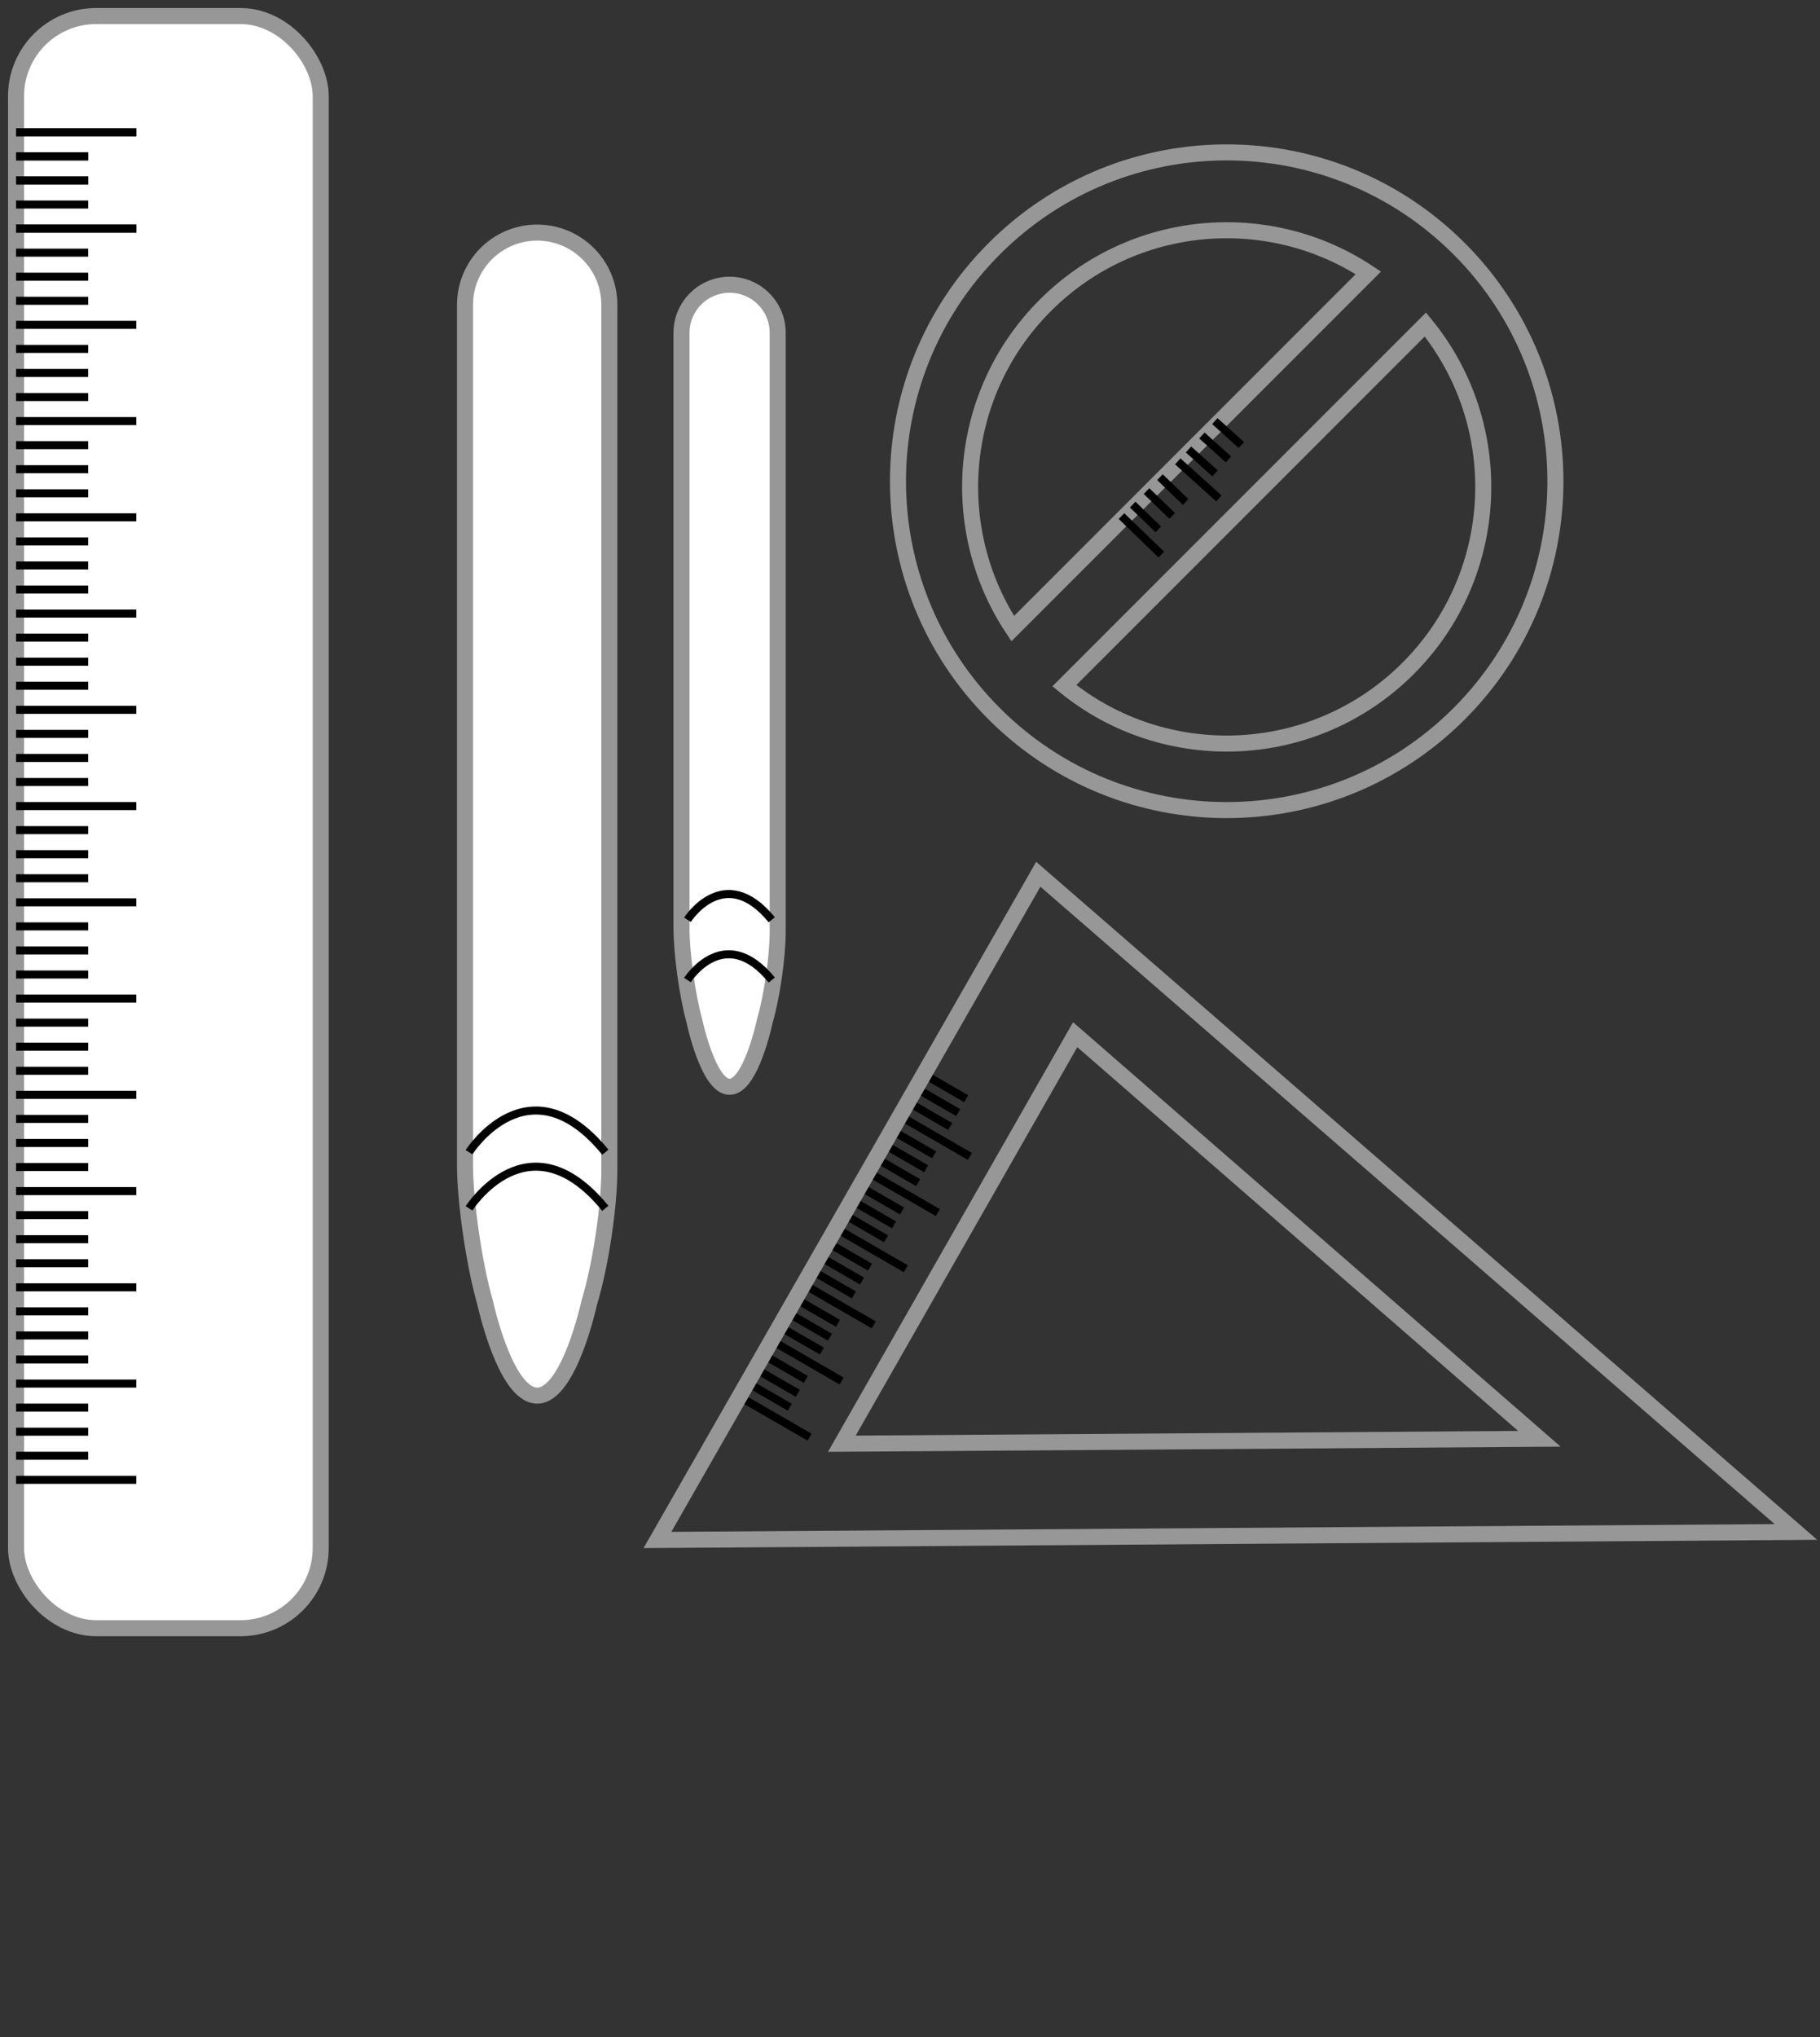 <svg viewBox="0 0 227 254" version="1.1" xmlns="http://www.w3.org/2000/svg" xmlns:xlink="http://www.w3.org/1999/xlink" xmlns:sketch="http://www.bohemiancoding.com/sketch/ns">
    <rect x="0" y="0" width="227" height="254" fill="#333333" stroke="none"/>
    <!-- Generator: Sketch 3.3.3 (12072) - http://www.bohemiancoding.com/sketch -->
    <title>design</title>
    <desc>Created with Sketch.</desc>
    <defs></defs>
    <g id="Page-1" stroke="none" stroke-width="1" fill="none" fill-rule="evenodd" sketch:type="MSPage">
        <g id="design" sketch:type="MSLayerGroup" transform="translate(2, 1)">
            <g id="Group" sketch:type="MSShapeGroup">
                <g id="ruler">
                    <rect id="Rectangle-6" stroke="#979797" stroke-width="2" fill="#FFFFFF" x="0" y="1" width="38" height="201" rx="10"></rect>
                    <path d="M0.5,15.5 L14.5,15.5" id="Line" stroke="#000000" stroke-linecap="square"></path>
                    <path d="M0.5,15.5 L14.5,15.5" id="Line-Copy-4" stroke="#000000" stroke-linecap="square"></path>
                    <path d="M0.5,27.5 L14.5,27.5" id="Line-Copy-5" stroke="#000000" stroke-linecap="square"></path>
                    <path d="M0.5,18.5 L8.5,18.5" id="Line-Copy" stroke="#000000" stroke-linecap="square"></path>
                    <path d="M0.5,21.5 L8.5,21.5" id="Line-Copy-2" stroke="#000000" stroke-linecap="square"></path>
                    <path d="M0.5,27.5 L14.5,27.5" id="Line-Copy-8" stroke="#000000" stroke-linecap="square"></path>
                    <path d="M0.5,18.5 L8.5,18.5" id="Line-Copy-6" stroke="#000000" stroke-linecap="square"></path>
                    <path d="M0.5,21.5 L8.5,21.5" id="Line-Copy-7" stroke="#000000" stroke-linecap="square"></path>
                    <path d="M0.5,24.5 L8.5,24.5" id="Line-Copy-3" stroke="#000000" stroke-linecap="square"></path>
                    <path d="M0.5,39.5 L14.5,39.5" id="Line-Copy-8" stroke="#000000" stroke-linecap="square"></path>
                    <path d="M0.5,30.5 L8.5,30.5" id="Line-Copy-6" stroke="#000000" stroke-linecap="square"></path>
                    <path d="M0.5,33.5 L8.5,33.5" id="Line-Copy-7" stroke="#000000" stroke-linecap="square"></path>
                    <path d="M0.5,36.5 L8.5,36.5" id="Line-Copy-3" stroke="#000000" stroke-linecap="square"></path>
                    <path d="M0.5,51.5 L14.5,51.5" id="Line-Copy-8" stroke="#000000" stroke-linecap="square"></path>
                    <path d="M0.5,42.5 L8.5,42.5" id="Line-Copy-6" stroke="#000000" stroke-linecap="square"></path>
                    <path d="M0.5,45.5 L8.5,45.5" id="Line-Copy-7" stroke="#000000" stroke-linecap="square"></path>
                    <path d="M0.5,48.5 L8.5,48.5" id="Line-Copy-3" stroke="#000000" stroke-linecap="square"></path>
                    <path d="M0.5,63.5 L14.5,63.5" id="Line-Copy-8" stroke="#000000" stroke-linecap="square"></path>
                    <path d="M0.5,54.5 L8.5,54.5" id="Line-Copy-6" stroke="#000000" stroke-linecap="square"></path>
                    <path d="M0.5,57.5 L8.5,57.5" id="Line-Copy-7" stroke="#000000" stroke-linecap="square"></path>
                    <path d="M0.5,60.5 L8.5,60.5" id="Line-Copy-3" stroke="#000000" stroke-linecap="square"></path>
                    <path d="M0.5,75.5 L14.5,75.5" id="Line-Copy-8" stroke="#000000" stroke-linecap="square"></path>
                    <path d="M0.5,66.5 L8.5,66.5" id="Line-Copy-6" stroke="#000000" stroke-linecap="square"></path>
                    <path d="M0.5,69.5 L8.5,69.5" id="Line-Copy-7" stroke="#000000" stroke-linecap="square"></path>
                    <path d="M0.5,72.5 L8.5,72.5" id="Line-Copy-3" stroke="#000000" stroke-linecap="square"></path>
                    <path d="M0.5,87.5 L14.5,87.5" id="Line-Copy-8" stroke="#000000" stroke-linecap="square"></path>
                    <path d="M0.5,78.5 L8.5,78.5" id="Line-Copy-6" stroke="#000000" stroke-linecap="square"></path>
                    <path d="M0.5,81.5 L8.5,81.5" id="Line-Copy-7" stroke="#000000" stroke-linecap="square"></path>
                    <path d="M0.5,84.5 L8.5,84.5" id="Line-Copy-3" stroke="#000000" stroke-linecap="square"></path>
                    <path d="M0.5,99.5 L14.5,99.5" id="Line-Copy-8" stroke="#000000" stroke-linecap="square"></path>
                    <path d="M0.5,90.5 L8.5,90.5" id="Line-Copy-6" stroke="#000000" stroke-linecap="square"></path>
                    <path d="M0.5,93.5 L8.5,93.5" id="Line-Copy-7" stroke="#000000" stroke-linecap="square"></path>
                    <path d="M0.5,96.5 L8.5,96.5" id="Line-Copy-3" stroke="#000000" stroke-linecap="square"></path>
                    <path d="M0.5,111.5 L14.5,111.5" id="Line-Copy-8" stroke="#000000" stroke-linecap="square"></path>
                    <path d="M0.5,102.5 L8.5,102.5" id="Line-Copy-6" stroke="#000000" stroke-linecap="square"></path>
                    <path d="M0.5,105.5 L8.5,105.5" id="Line-Copy-7" stroke="#000000" stroke-linecap="square"></path>
                    <path d="M0.5,108.5 L8.5,108.5" id="Line-Copy-3" stroke="#000000" stroke-linecap="square"></path>
                    <path d="M0.5,123.5 L14.5,123.5" id="Line-Copy-8" stroke="#000000" stroke-linecap="square"></path>
                    <path d="M0.5,114.5 L8.5,114.5" id="Line-Copy-6" stroke="#000000" stroke-linecap="square"></path>
                    <path d="M0.5,117.5 L8.5,117.5" id="Line-Copy-7" stroke="#000000" stroke-linecap="square"></path>
                    <path d="M0.5,120.5 L8.5,120.5" id="Line-Copy-3" stroke="#000000" stroke-linecap="square"></path>
                    <path d="M0.5,135.5 L14.5,135.5" id="Line-Copy-8" stroke="#000000" stroke-linecap="square"></path>
                    <path d="M0.5,126.5 L8.5,126.5" id="Line-Copy-6" stroke="#000000" stroke-linecap="square"></path>
                    <path d="M0.5,129.5 L8.5,129.5" id="Line-Copy-7" stroke="#000000" stroke-linecap="square"></path>
                    <path d="M0.5,132.5 L8.5,132.5" id="Line-Copy-3" stroke="#000000" stroke-linecap="square"></path>
                    <path d="M0.5,147.5 L14.5,147.5" id="Line-Copy-8" stroke="#000000" stroke-linecap="square"></path>
                    <path d="M0.5,138.5 L8.5,138.5" id="Line-Copy-6" stroke="#000000" stroke-linecap="square"></path>
                    <path d="M0.5,141.5 L8.5,141.5" id="Line-Copy-7" stroke="#000000" stroke-linecap="square"></path>
                    <path d="M0.5,144.5 L8.5,144.5" id="Line-Copy-3" stroke="#000000" stroke-linecap="square"></path>
                    <path d="M0.5,159.5 L14.5,159.5" id="Line-Copy-8" stroke="#000000" stroke-linecap="square"></path>
                    <path d="M0.5,150.5 L8.5,150.5" id="Line-Copy-6" stroke="#000000" stroke-linecap="square"></path>
                    <path d="M0.5,153.5 L8.5,153.5" id="Line-Copy-7" stroke="#000000" stroke-linecap="square"></path>
                    <path d="M0.5,156.5 L8.5,156.5" id="Line-Copy-3" stroke="#000000" stroke-linecap="square"></path>
                    <path d="M0.5,171.5 L14.5,171.5" id="Line-Copy-8" stroke="#000000" stroke-linecap="square"></path>
                    <path d="M0.5,162.5 L8.5,162.5" id="Line-Copy-6" stroke="#000000" stroke-linecap="square"></path>
                    <path d="M0.5,165.5 L8.5,165.5" id="Line-Copy-7" stroke="#000000" stroke-linecap="square"></path>
                    <path d="M0.5,168.5 L8.5,168.5" id="Line-Copy-3" stroke="#000000" stroke-linecap="square"></path>
                    <path d="M0.5,183.5 L14.5,183.5" id="Line-Copy-8" stroke="#000000" stroke-linecap="square"></path>
                    <path d="M0.5,174.5 L8.5,174.5" id="Line-Copy-6" stroke="#000000" stroke-linecap="square"></path>
                    <path d="M0.5,177.5 L8.5,177.5" id="Line-Copy-7" stroke="#000000" stroke-linecap="square"></path>
                    <path d="M0.5,180.5 L8.5,180.5" id="Line-Copy-3" stroke="#000000" stroke-linecap="square"></path>
                </g>
                <g id="pen" transform="translate(56, 28)">
                    <path d="M0,116.312 L3.19248529e-17,9 C1.42932435e-17,4.03 4.028,0 9,0 L9,0 C13.971,0 18,4.027 18,9.007 L18,116.935 L18,116.935 C18,121.241 16.954,128.615 15.503,133.371 C15.503,133.371 13,145 9,145 C5,145 2.497,133.371 2.497,133.371 C1.118,128.599 0,120.697 0,116.312 C0,116.312 0,116.52 0,116.312 Z" id="Rectangle-2" stroke="#979797" stroke-width="2" fill="#FFFFFF"></path>
                    <path d="M0.5,114.653 C0.5,114.653 7.938,102.965 17.5,114.653" id="Path-62-Copy" stroke="#000000"></path>
                    <path d="M0.5,121.653 C0.5,121.653 7.938,109.965 17.5,121.653" id="Path-62-Copy-2" stroke="#000000"></path>
                </g>
                <g id="pen-small" transform="translate(83, 34)">
                    <path d="M0,80.715 L2.06226373e-17,6.5 C9.23306922e-18,3.186 2.693,0.5 6,0.5 L6,0.5 C9.314,0.5 12,3.18 12,6.503 L12,81.145 L12,81.145 C12,84.114 11.325,89.118 10.389,92.308 C10.389,92.308 8.667,100.5 6,100.5 C3.333,100.5 1.608,92.298 1.608,92.298 C0.72,89.108 0,83.84 0,80.715 C0,80.715 0,80.858 0,80.715 Z" id="Rectangle-2-Copy" stroke="#979797" stroke-width="2" fill="#FFFFFF"></path>
                    <path d="M0.744,79.675 C0.744,79.675 5.343,72.449 11.256,79.675" id="Path-62-Copy-3" stroke="#000000"></path>
                    <path d="M0.744,87.189 C0.744,87.189 5.343,79.963 11.256,87.189" id="Path-62-Copy-4" stroke="#000000"></path>
                </g>
                <g id="triangle" transform="translate(80, 108)">
                    <g id="Group" transform="translate(9, 24)" stroke="#000000" stroke-linecap="square">
                        <path d="M20.833,8.598 L30.167,8.598" id="Line-Copy-8" transform="translate(25.5, 8.598) rotate(-330) translate(-25.5, -8.598) "></path>
                        <path d="M24.101,2.402 L29.435,2.402" id="Line-Copy-6" transform="translate(26.768, 2.402) rotate(-330) translate(-26.768, -2.402) "></path>
                        <path d="M23.101,4.134 L28.435,4.134" id="Line-Copy-7" transform="translate(25.768, 4.134) rotate(-330) translate(-25.768, -4.134) "></path>
                        <path d="M22.101,5.866 L27.435,5.866" id="Line-Copy-3" transform="translate(24.768, 5.866) rotate(-330) translate(-24.768, -5.866) "></path>
                        <path d="M16.833,15.598 L26.167,15.598" id="Line-Copy-8" transform="translate(21.5, 15.598) rotate(-330) translate(-21.5, -15.598) "></path>
                        <path d="M20.101,9.402 L25.435,9.402" id="Line-Copy-6" transform="translate(22.768, 9.402) rotate(-330) translate(-22.768, -9.402) "></path>
                        <path d="M19.101,11.134 L24.435,11.134" id="Line-Copy-7" transform="translate(21.768, 11.134) rotate(-330) translate(-21.768, -11.134) "></path>
                        <path d="M18.101,12.866 L23.435,12.866" id="Line-Copy-3" transform="translate(20.768, 12.866) rotate(-330) translate(-20.768, -12.866) "></path>
                        <path d="M12.833,22.598 L22.167,22.598" id="Line-Copy-8" transform="translate(17.5, 22.598) rotate(-330) translate(-17.5, -22.598) "></path>
                        <path d="M16.101,16.402 L21.435,16.402" id="Line-Copy-6" transform="translate(18.768, 16.402) rotate(-330) translate(-18.768, -16.402) "></path>
                        <path d="M15.101,18.134 L20.435,18.134" id="Line-Copy-7" transform="translate(17.768, 18.134) rotate(-330) translate(-17.768, -18.134) "></path>
                        <path d="M14.101,19.866 L19.435,19.866" id="Line-Copy-3" transform="translate(16.768, 19.866) rotate(-330) translate(-16.768, -19.866) "></path>
                        <path d="M8.833,29.598 L18.167,29.598" id="Line-Copy-8" transform="translate(13.5, 29.598) rotate(-330) translate(-13.5, -29.598) "></path>
                        <path d="M12.101,23.402 L17.435,23.402" id="Line-Copy-6" transform="translate(14.768, 23.402) rotate(-330) translate(-14.768, -23.402) "></path>
                        <path d="M11.101,25.134 L16.435,25.134" id="Line-Copy-7" transform="translate(13.768, 25.134) rotate(-330) translate(-13.768, -25.134) "></path>
                        <path d="M10.101,26.866 L15.435,26.866" id="Line-Copy-3" transform="translate(12.768, 26.866) rotate(-330) translate(-12.768, -26.866) "></path>
                        <path d="M4.833,36.598 L14.167,36.598" id="Line-Copy-8" transform="translate(9.5, 36.598) rotate(-330) translate(-9.5, -36.598) "></path>
                        <path d="M8.101,30.402 L13.435,30.402" id="Line-Copy-6" transform="translate(10.768, 30.402) rotate(-330) translate(-10.768, -30.402) "></path>
                        <path d="M7.101,32.134 L12.435,32.134" id="Line-Copy-7" transform="translate(9.768, 32.134) rotate(-330) translate(-9.768, -32.134) "></path>
                        <path d="M6.101,33.866 L11.435,33.866" id="Line-Copy-3" transform="translate(8.768, 33.866) rotate(-330) translate(-8.768, -33.866) "></path>
                        <path d="M0.833,43.598 L10.167,43.598" id="Line-Copy-8" transform="translate(5.5, 43.598) rotate(-330) translate(-5.5, -43.598) "></path>
                        <path d="M4.101,37.402 L9.435,37.402" id="Line-Copy-6" transform="translate(6.768, 37.402) rotate(-330) translate(-6.768, -37.402) "></path>
                        <path d="M3.101,39.134 L8.435,39.134" id="Line-Copy-7" transform="translate(5.768, 39.134) rotate(-330) translate(-5.768, -39.134) "></path>
                        <path d="M2.101,40.866 L7.435,40.866" id="Line-Copy-3" transform="translate(4.768, 40.866) rotate(-330) translate(-4.768, -40.866) "></path>
                    </g>
                    <path d="M47.5,0 L142,82 L0,83 L47.5,0 Z M52.102,20 L110,70.386 L23,71 L52.102,20 Z" id="Triangle-1" stroke="#979797" stroke-width="2"></path>
                </g>
                <g id="circle" transform="translate(93, 1)">
                    <path d="M89.341,61.707 C87.732,77.874 74.091,90.5 57.5,90.5 C40.909,90.5 27.268,77.874 25.659,61.707 L89.341,61.707 Z M88.864,52.121 C85.908,37.504 72.989,26.5 57.5,26.5 C42.011,26.5 29.092,37.504 26.136,52.121 L88.864,52.121 Z M58,99 C80.644,99 99,80.644 99,58 C99,35.356 80.644,17 58,17 C35.356,17 17,35.356 17,58 C17,80.644 35.356,99 58,99 Z" id="Oval-1" stroke="#979797" stroke-width="2" transform="translate(58, 58) rotate(-45) translate(-58, -58) "></path>
                    <path d="M44.411,64.744 L50.313,64.744" id="Line-Copy-8" stroke="#000000" stroke-linecap="square" transform="translate(47.362, 64.744) rotate(-316) translate(-47.362, -64.744) "></path>
                    <path d="M47.877,60.773 L51.326,60.773" id="Line-Copy-7" stroke="#000000" stroke-linecap="square" transform="translate(49.602, 60.773) rotate(-316) translate(-49.602, -60.773) "></path>
                    <path d="M49.552,59.038 L53.002,59.038" id="Line-Copy-9" stroke="#000000" stroke-linecap="square" transform="translate(51.277, 59.038) rotate(-316) translate(-51.277, -59.038) "></path>
                    <path d="M46.148,62.457 L49.597,62.457" id="Line-Copy-3" stroke="#000000" stroke-linecap="square" transform="translate(47.873, 62.457) rotate(-316) translate(-47.873, -62.457) "></path>
                    <path d="M51.509,57.832 L57.412,57.832" id="Line-Copy-8" stroke="#000000" stroke-linecap="square" transform="translate(54.461, 57.832) rotate(-318) translate(-54.461, -57.832) "></path>
                    <path d="M54.835,53.785 L58.285,53.785" id="Line-Copy-7" stroke="#000000" stroke-linecap="square" transform="translate(56.56, 53.785) rotate(-318) translate(-56.56, -53.785) "></path>
                    <path d="M56.45,51.992 L59.899,51.992" id="Line-Copy-9" stroke="#000000" stroke-linecap="square" transform="translate(58.174, 51.992) rotate(-318) translate(-58.174, -51.992) "></path>
                    <path d="M53.166,55.528 L56.616,55.528" id="Line-Copy-3" stroke="#000000" stroke-linecap="square" transform="translate(54.891, 55.528) rotate(-318) translate(-54.891, -55.528) "></path>
                </g>
            </g>
        </g>
    </g>
</svg>
